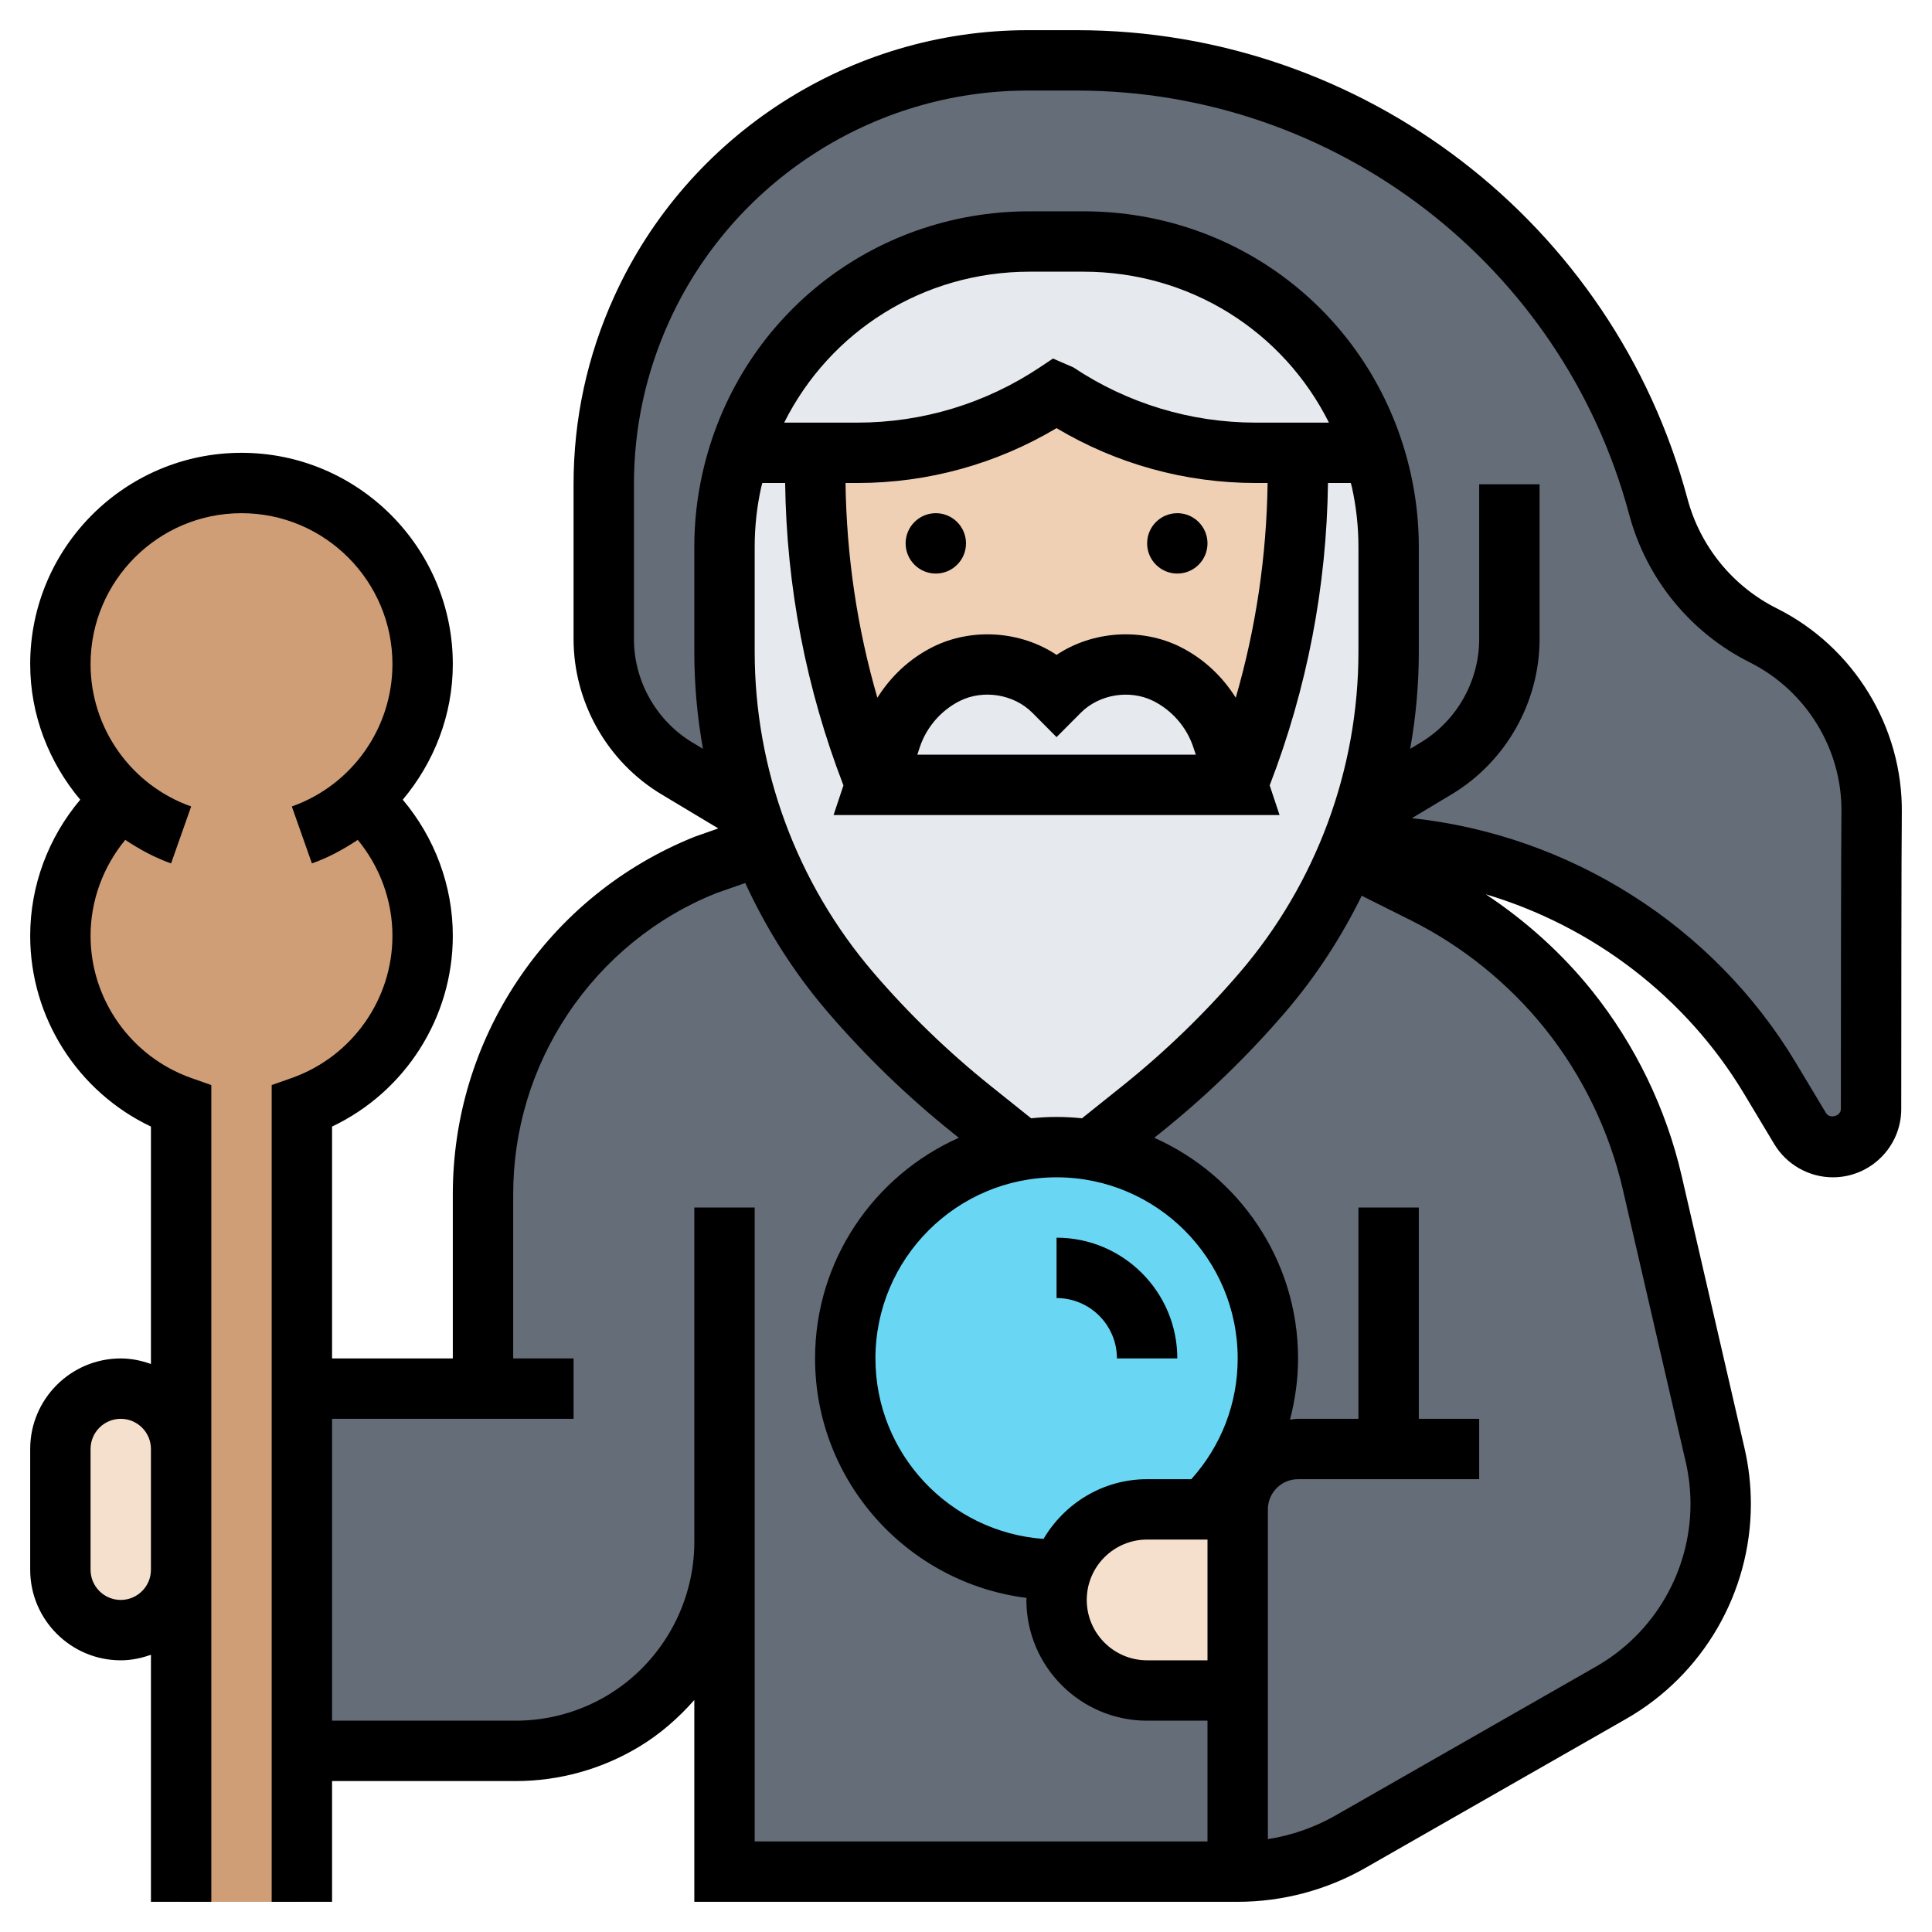 <svg id="_x33_0" enable-background="new 0 0 64 64" height="512" viewBox="0 0 64 64" width="512" xmlns="http://www.w3.org/2000/svg"><g><g><g><path d="m11.96 26.5c1.25-1.1 2.04-2.71 2.04-4.5 0-3.31-2.69-6-6-6s-6 2.69-6 6c0 1.79.79 3.4 2.04 4.5-1.24 1.1-2.04 2.7-2.04 4.5 0 2.61 1.67 4.84 4 5.65v11.35 4 11h4v-5-12-9.35c2.33-.81 4-3.04 4-5.65 0-1.8-.8-3.4-2.04-4.5z" fill="#cf9e76"/></g><g fill="#656d78"><path d="m58.41 21.05c-1.71-.86-2.98-2.41-3.48-4.26-2.33-8.72-10.23-14.79-19.25-14.79h-1.64c-2.75 0-5.38.8-7.6 2.24-2.22 1.43-4.04 3.48-5.18 5.99-.83 1.83-1.26 3.81-1.26 5.81v5.13c0 1.76.92 3.38 2.43 4.29l2.4 1.44h.01c-.55-1.7-.84-3.49-.84-5.31v-3.48c0-.74.08-1.47.24-2.19.07-.31.15-.62.25-.92h.01c1.33-4.14 5.19-7 9.61-7h1.78c4.42 0 8.28 2.86 9.61 7h.01c.1.3.18.61.25.92.16.72.24 1.45.24 2.19v3.48c0 2.19-.41 4.33-1.21 6.33l.21.08c5.58 0 10.76 2.93 13.63 7.72l1 1.67c.23.38.64.61 1.09.61.69 0 1.26-.56 1.26-1.26 0-2.65 0-8.64.02-9.83 0-.03 0-.05 0-.08 0-2.44-1.38-4.68-3.59-5.78z"/><path d="m54.73 39.18c-.48-2.09-1.43-4.05-2.77-5.73-1.29-1.61-2.92-2.93-4.77-3.86l-2.55-1.27c-.69 1.65-1.63 3.18-2.81 4.55-1.22 1.42-2.56 2.72-4.03 3.89l-1.67 1.34c3.33.53 5.87 3.42 5.87 6.9 0 1.96-.8 3.73-2.1 5h1.1v6h-3c-.83 0-1.58-.34-2.12-.88s-.88-1.29-.88-2.12c0-.35.06-.69.18-1h-.01c-.06 0-.11 0-.17 0-3.87 0-7-3.13-7-7 0-3.48 2.54-6.37 5.87-6.9l-1.67-1.34c-1.47-1.17-2.81-2.47-4.03-3.89-1.25-1.46-2.24-3.1-2.93-4.87h-.01l-1.84.64c-2.21.89-4.1 2.42-5.42 4.4-1.28 1.93-1.97 4.2-1.97 6.52v6.44h-6v12h7.08c1.26 0 2.49-.34 3.56-.99 1.04-.63 1.88-1.5 2.46-2.52.58-1.03.9-2.19.9-3.41v10.92h17c1.31 0 2.6-.34 3.74-.99l8.63-4.94c1.13-.64 2.03-1.56 2.66-2.64s.97-2.32.97-3.61c0-.54-.06-1.09-.18-1.62z"/></g><g><path d="m41 50v6h-3c-.83 0-1.58-.34-2.12-.88s-.88-1.29-.88-2.12c0-.35.06-.69.18-1 .4-1.17 1.51-2 2.82-2h1.9z" fill="#f5e0cd"/></g><g><path d="m6 48v4c0 1.1-.9 2-2 2-.55 0-1.05-.22-1.41-.59-.37-.36-.59-.86-.59-1.41v-4c0-1.1.9-2 2-2 .55 0 1.05.22 1.41.59.37.36.59.86.59 1.41z" fill="#f5e0cd"/></g><g><path d="m36.13 38.1c3.33.53 5.87 3.42 5.87 6.9 0 1.96-.8 3.73-2.1 5h-1.9c-1.31 0-2.42.83-2.82 2h-.01c-.06 0-.11 0-.17 0-3.87 0-7-3.13-7-7 0-3.48 2.54-6.37 5.87-6.9.36-.07.74-.1 1.13-.1s.77.03 1.13.1z" fill="#69d6f4"/></g><g><path d="m35.89 8c4.42 0 8.28 2.86 9.61 7h-2.5-1.4c-2.35 0-4.64-.7-6.6-2-1.95 1.3-4.25 2-6.6 2h-1.4-2.5c1.33-4.14 5.19-7 9.61-7z" fill="#e6e9ed"/></g><g><path d="m45.76 15.92c.16.72.24 1.45.24 2.19v3.48c0 2.19-.41 4.33-1.21 6.33-.04.14-.1.27-.15.4-.69 1.65-1.63 3.18-2.81 4.55-1.22 1.42-2.56 2.72-4.03 3.89l-1.67 1.34c-.36-.07-.74-.1-1.13-.1s-.77.03-1.13.1l-1.67-1.34c-1.47-1.17-2.81-2.47-4.03-3.89-1.25-1.46-2.24-3.1-2.93-4.87-.15-.36-.29-.72-.4-1.1-.55-1.7-.84-3.49-.84-5.31v-3.48c0-.74.08-1.47.24-2.19.07-.31.15-.62.25-.92h.01 2.5v.61c0 3.56.68 7.09 2 10.39h12c1.32-3.3 2-6.83 2-10.39v-.61h2.5.01c.1.3.18.61.25.92z" fill="#e6e9ed"/></g><g><path d="m35 23 .1-.1c.58-.58 1.36-.9 2.17-.9.48 0 .95.11 1.38.32.86.44 1.52 1.2 1.83 2.11l.52 1.57h-12l.52-1.57c.31-.91.97-1.67 1.83-2.11.43-.21.9-.32 1.38-.32.81 0 1.59.32 2.17.9z" fill="#e6e9ed"/></g><g><path d="m43 15.61c0 3.56-.68 7.09-2 10.39l-.52-1.57c-.31-.91-.97-1.67-1.83-2.11-.43-.21-.9-.32-1.38-.32-.81 0-1.59.32-2.17.9l-.1.1-.1-.1c-.58-.58-1.36-.9-2.17-.9-.48 0-.95.11-1.38.32-.86.44-1.52 1.2-1.83 2.11l-.52 1.57c-1.32-3.3-2-6.83-2-10.39v-.61h1.4c2.35 0 4.65-.7 6.6-2 1.96 1.3 4.25 2 6.6 2h1.4z" fill="#f0d0b4"/></g></g><g><circle cx="31" cy="18" r="1"/><circle cx="39" cy="18" r="1"/><path d="m58.86 20.154c-1.459-.73-2.537-2.052-2.959-3.628-2.445-9.141-10.762-15.526-20.225-15.526h-1.634c-5.884 0-11.259 3.461-13.693 8.817-.895 1.968-1.349 4.062-1.349 6.225v5.127c0 2.096 1.116 4.067 2.913 5.145l1.881 1.129-.775.272c-2.406.964-4.438 2.613-5.876 4.769-1.402 2.102-2.143 4.55-2.143 7.076v5.44h-4v-7.681c2.419-1.148 4-3.604 4-6.319 0-1.659-.6-3.254-1.658-4.509 1.036-1.235 1.658-2.807 1.658-4.491 0-3.859-3.14-7-7-7s-7 3.141-7 7c0 1.684.622 3.256 1.658 4.491-1.059 1.255-1.658 2.849-1.658 4.509 0 2.715 1.581 5.171 4 6.319v7.865c-.314-.112-.648-.184-1-.184-1.654 0-3 1.346-3 3v4c0 1.654 1.346 3 3 3 .352 0 .686-.072 1-.184v8.184h2v-27.056l-.667-.235c-1.993-.706-3.333-2.599-3.333-4.709 0-1.166.415-2.287 1.149-3.178.47.312.97.586 1.518.78l.666-1.887c-1.994-.704-3.333-2.599-3.333-4.715 0-2.757 2.243-5 5-5s5 2.243 5 5c0 2.116-1.339 4.011-3.333 4.715l.666 1.887c.548-.194 1.048-.468 1.518-.78.734.891 1.149 2.012 1.149 3.178 0 2.11-1.34 4.003-3.333 4.709l-.667.235v27.056h2v-4h6.084c1.435 0 2.843-.39 4.073-1.128.702-.421 1.313-.956 1.843-1.557v6.685h17 1c1.483 0 2.946-.389 4.232-1.124l8.635-4.935c2.55-1.456 4.133-4.185 4.133-7.121 0-.62-.071-1.24-.21-1.844l-2.083-9.024c-.513-2.225-1.538-4.342-2.963-6.123-.994-1.241-2.196-2.324-3.527-3.205 3.529 1.051 6.623 3.385 8.557 6.608l1.001 1.668c.406.678 1.15 1.1 1.941 1.1 1.248 0 2.264-1.014 2.265-2.26.001-2.643.004-8.631.019-9.815.035-2.838-1.59-5.497-4.14-6.771zm-53.86 31.846c0 .552-.449 1-1 1s-1-.448-1-1v-4c0-.552.449-1 1-1s1 .448 1 1zm35-1v4h-2c-1.103 0-2-.897-2-2s.897-2 2-2zm-.536-2h-1.464c-1.465 0-2.735.8-3.432 1.978-3.107-.223-5.568-2.815-5.568-5.978 0-3.309 2.691-6 6-6s6 2.691 6 6c0 1.495-.547 2.898-1.536 4zm-3.622-11.955c-.277-.029-.558-.045-.842-.045s-.565.016-.842.045l-1.338-1.071c-1.406-1.125-2.715-2.39-3.89-3.76-2.534-2.957-3.93-6.729-3.93-10.623v-3.482c0-.664.073-1.328.217-1.975.01-.046.025-.089.036-.134h.756c.045 3.441.694 6.808 1.931 10.018l-.327.982h14.774l-.327-.983c1.237-3.21 1.886-6.577 1.931-10.017h.756c.011.045.026.088.036.134.144.648.217 1.312.217 1.976v3.482c0 3.893-1.396 7.666-3.93 10.622-1.175 1.37-2.484 2.635-3.89 3.76zm5.094-13.933c-.447-.711-1.069-1.298-1.84-1.684-1.289-.641-2.907-.529-4.095.266-1.186-.792-2.804-.909-4.097-.265-.771.386-1.392.973-1.84 1.684-.67-2.31-1.021-4.692-1.055-7.113h.39c2.334 0 4.602-.627 6.6-1.817 1.998 1.19 4.266 1.817 6.602 1.817h.39c-.034 2.421-.385 4.803-1.055 7.112zm-1.323 1.888h-9.226l.084-.252c.22-.661.704-1.218 1.325-1.529.78-.388 1.787-.222 2.396.386l.808.813.806-.81c.613-.613 1.621-.774 2.396-.389.623.311 1.107.869 1.327 1.53zm1.988-11c-2.157 0-4.247-.633-6.043-1.829l-.676-.294-.438.292c-1.797 1.198-3.888 1.831-6.045 1.831h-2.422c1.514-3.026 4.605-5 8.133-5h1.78c3.528 0 6.619 1.974 8.133 5zm-16.601 47v-21h-2v11.085c0 2.065-1.101 4.009-2.872 5.072-.92.552-1.972.843-3.044.843h-6.084v-10h8v-2h-2v-5.44c0-2.131.625-4.194 1.807-5.966 1.212-1.818 2.926-3.209 4.914-4.005l.966-.338c.704 1.529 1.613 2.969 2.724 4.265 1.257 1.465 2.656 2.818 4.16 4.021l.192.154c-2.802 1.246-4.763 4.051-4.763 7.309 0 4.074 3.064 7.44 7.007 7.932-.001.023-.007.045-.007.068 0 2.206 1.794 4 4 4h2v4zm26.182-26.921c1.239 1.549 2.13 3.388 2.576 5.322l2.083 9.025c.106.456.159.925.159 1.394 0 2.22-1.197 4.284-3.125 5.385l-8.635 4.935c-.694.396-1.454.661-2.24.783v-10.923c0-.552.449-1 1-1h6v-2h-2v-7h-2v7h-2c-.091 0-.178.019-.267.027.17-.654.267-1.332.267-2.027 0-3.259-1.962-6.064-4.764-7.31l.193-.154c1.504-1.203 2.904-2.555 4.16-4.021 1.008-1.176 1.846-2.471 2.52-3.842l1.632.816c1.71.855 3.245 2.096 4.441 3.59zm9.799 2.66c-.001.237-.368.337-.492.132l-1.001-1.668c-2.73-4.549-7.494-7.541-12.716-8.1l1.314-.789c1.798-1.078 2.914-3.049 2.914-5.145v-5.127h-2v5.127c0 1.397-.744 2.711-1.942 3.43l-.344.206c.189-1.055.286-2.13.286-3.214v-3.482c0-.809-.089-1.62-.265-2.409-1.138-5.123-5.597-8.7-10.845-8.7h-1.78c-5.248 0-9.707 3.577-10.845 8.701-.176.789-.265 1.599-.265 2.409v3.482c0 1.083.097 2.158.286 3.213l-.344-.206c-1.198-.719-1.942-2.033-1.942-3.43v-5.127c0-1.875.394-3.69 1.168-5.396 2.112-4.645 6.772-7.646 11.873-7.646h1.634c8.56 0 16.082 5.775 18.294 14.044.57 2.128 2.027 3.914 3.997 4.899 1.869.935 3.06 2.88 3.034 4.956-.015 1.188-.019 7.19-.019 9.84z"/><path d="m35 41v2c1.103 0 2 .897 2 2h2c0-2.206-1.794-4-4-4z"/></g></g></svg>